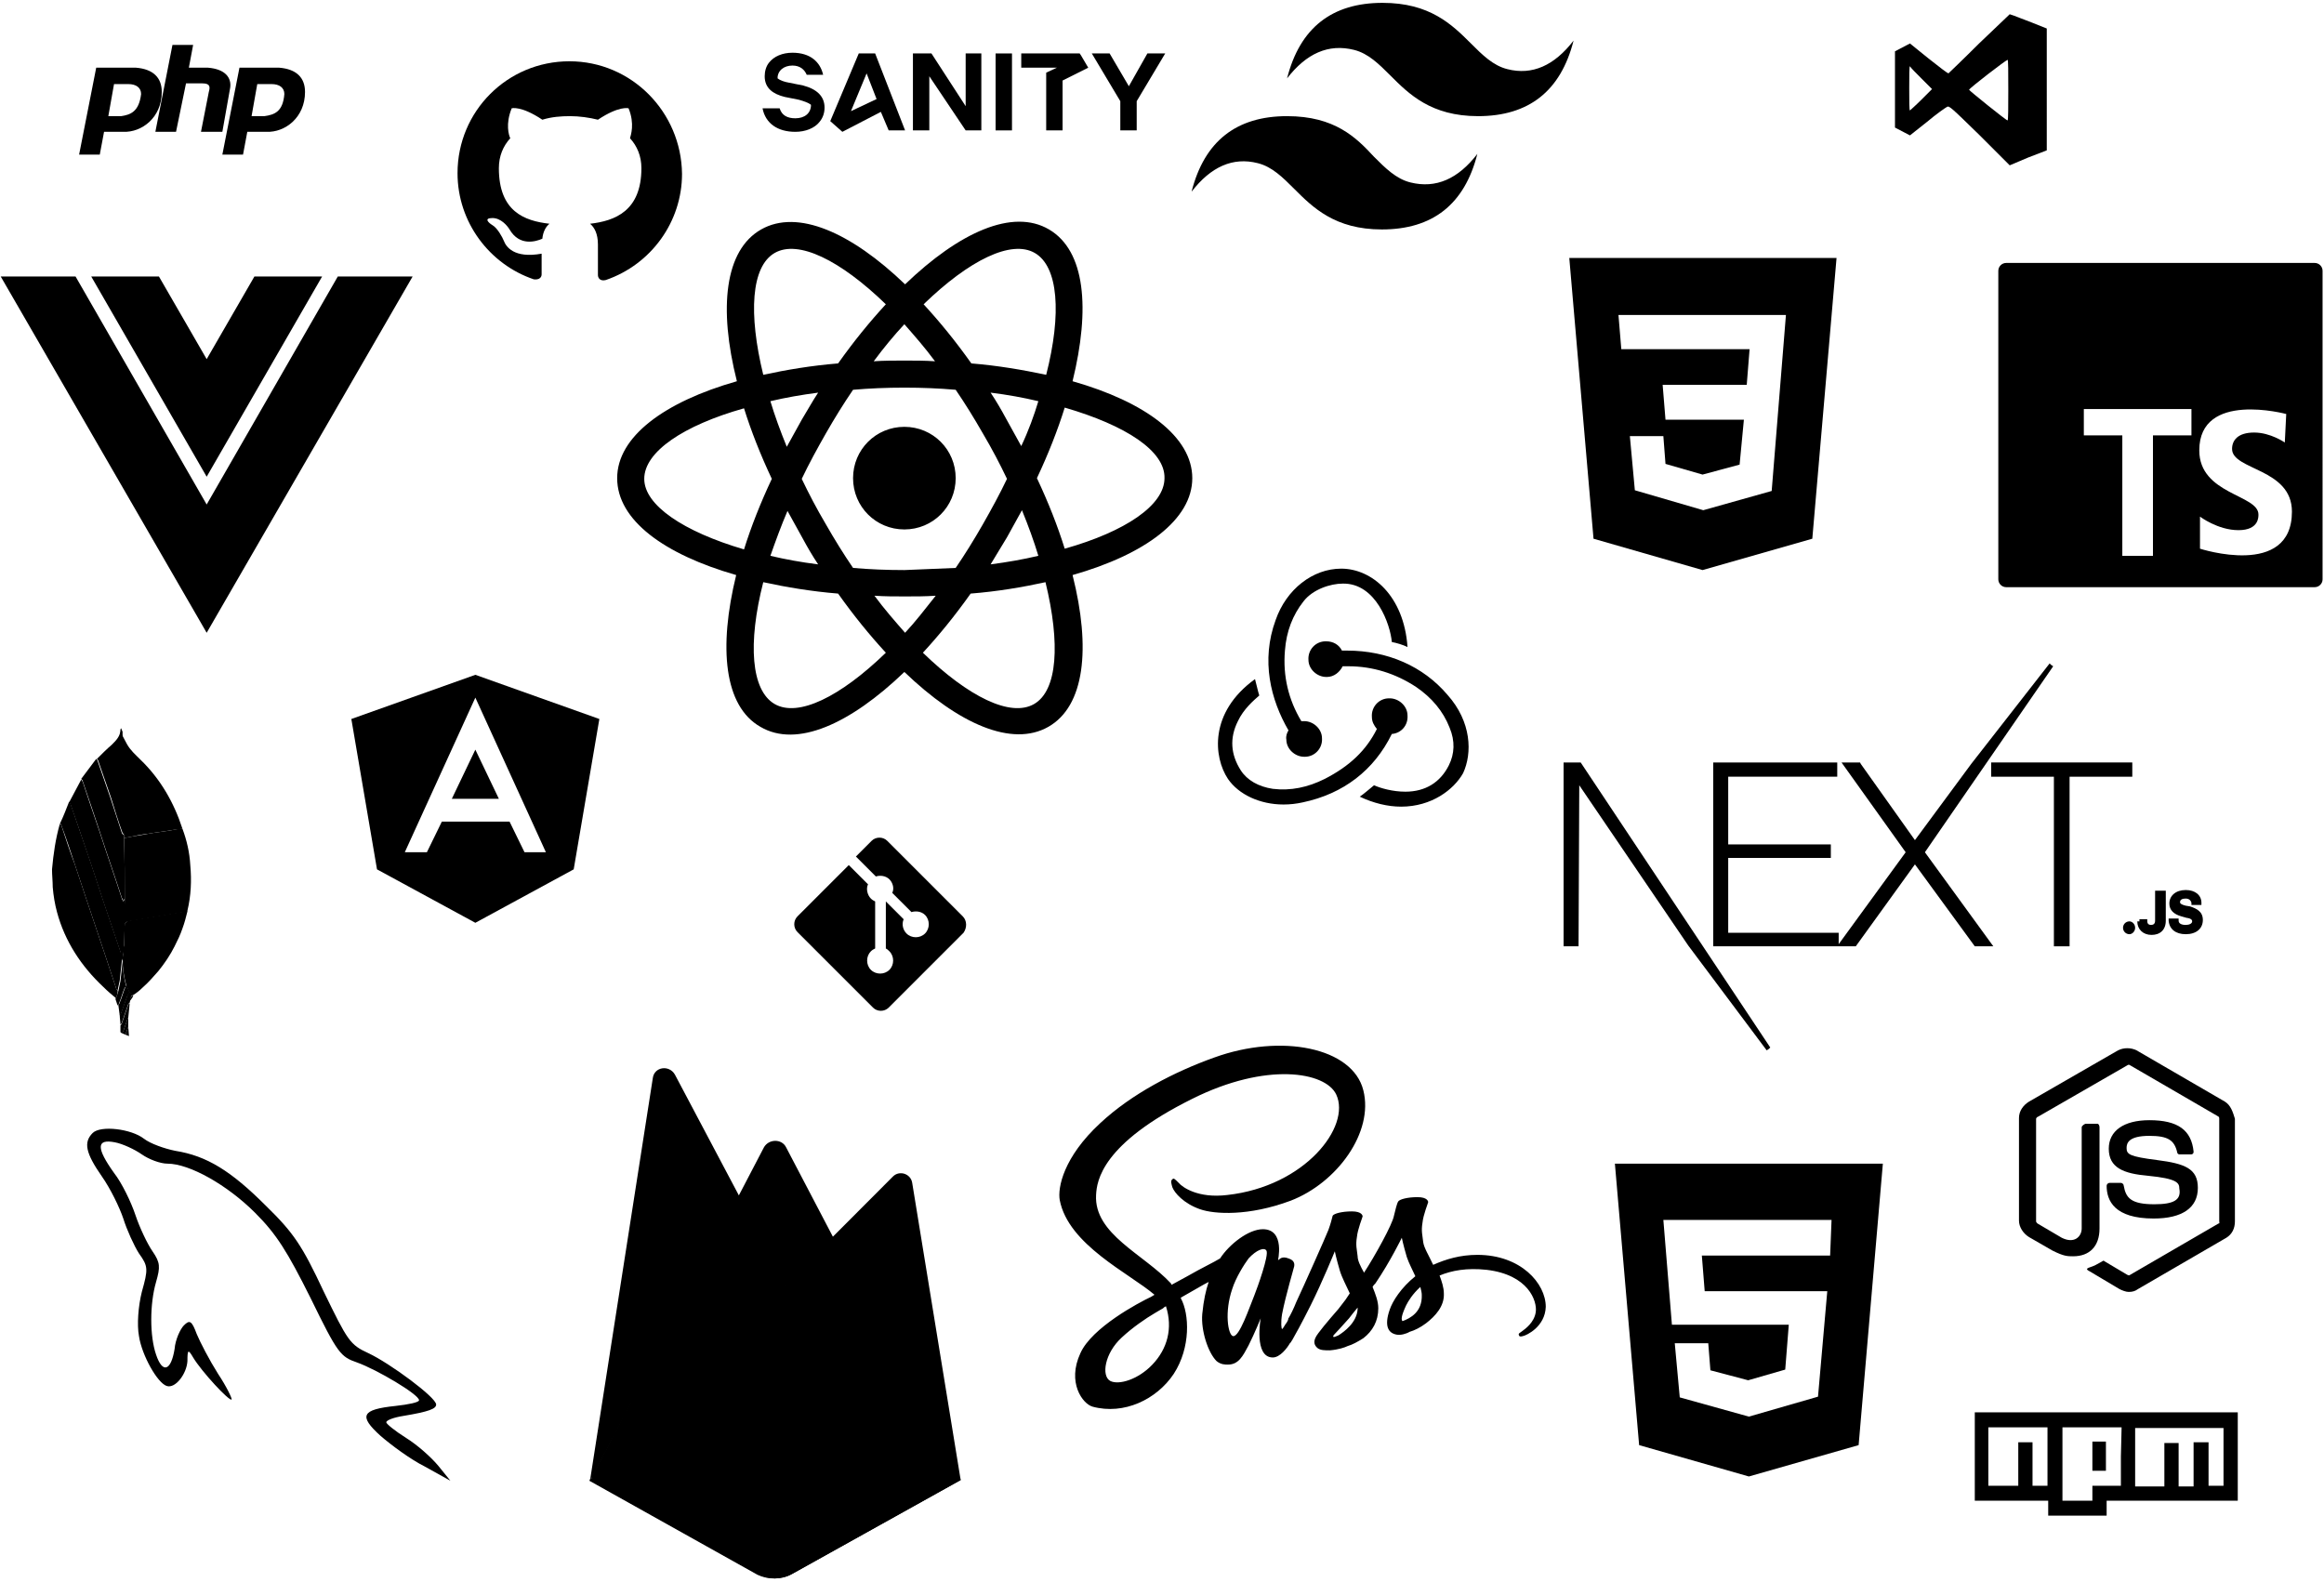 <?xml version="1.0" encoding="utf-8"?>
<!-- Generator: Adobe Illustrator 23.0.2, SVG Export Plug-In . SVG Version: 6.00 Build 0)  -->
<svg version="1.1" id="Layer_1" xmlns="http://www.w3.org/2000/svg" xmlns:xlink="http://www.w3.org/1999/xlink" x="0px" y="0px"
	 viewBox="0 0 326.1 222" style="enable-background:new 0 0 326.1 222;" xml:space="preserve">
<style type="text/css">
	.st0{fill-rule:evenodd;clip-rule:evenodd;}
</style>
<title>photography icons</title>
<g>
	<g id="choose_wisely_1_">
		<path d="M-122.9,55.6h1l0.6,0.4c0.2,0.2,0.5,0.2,0.8,0.2h0.8c0.3,0,0.5-0.1,0.6-0.4l0.1-0.3h0.6c0.2,0,0.5-0.1,0.6-0.3l0.2-0.4
			h3.7c0.1,0,0.2,0,0.2-0.1c0.6-3.7,1-7.4,1.2-11.2c0.4-6.6,0.3-14.3,0.3-15.4s0.1-8.8-0.3-15.4c-0.2-3.8-0.5-7.5-1.2-11.2
			c0-0.1-0.1-0.1-0.2-0.1h-3.6l-0.2-0.4c-0.1-0.2-0.3-0.3-0.6-0.3h-0.6l-0.1-0.3c-0.1-0.2-0.3-0.4-0.6-0.4h-0.8
			c-0.3,0-0.5,0.1-0.8,0.2l-0.6,0.4h-1c0.3,4.1,1,14.9,1,27.2C-121.8,40.8-122.6,52-122.9,55.6z"/>
		<path d="M-183.6,4.6c-0.1,0-0.2,0-0.3,0.1c-0.6,0.2-1.2,0.4-1.8,0.5c-1.1,0.2-4.9,0.4-5.8,0.4c-0.1,0-0.2,0-0.4,0.1
			c-0.4,0.2-0.8,0.4-1.1,0.7c0,0-0.1,0.1-0.1,0.2c-0.1,3.6-0.5,13.9-0.5,21.5c0,7.4,0.3,17.6,0.5,21.5c0.1,0,0.1,0.1,0.1,0.2
			c0.3,0.3,0.7,0.5,1.1,0.7c0.1,0.1,0.2,0.1,0.4,0.1c0.9,0,4.8,0.3,5.8,0.5c0.6,0.1,1.2,0.3,1.8,0.5c0.1,0,0.2,0.1,0.2,0.1
			c-0.2-4-0.7-15.3-0.7-23.5C-184.3,19.7-183.8,8.2-183.6,4.6z"/>
		<path d="M-193.5,7.3l-0.1,0.2c-0.4,0.2-0.7,0.6-0.8,1c-0.2,0.7-0.9,6.3-0.9,6.3l-2.3,0.1c-0.1,0-0.2,0.1-0.3,0.2
			c-0.2,0.4-0.4,0.8-0.4,1.2c0,0.2,0,0.7,0,0.7s-0.8,0-0.9,4c0,2.6-0.2,6-0.2,7l0,0v0.3l0,0c0,1,0.1,4.4,0.2,7
			c0.1,3.5,0.8,3.5,0.8,3.5l0.1,0.9c0,0.1-0.1,0.1-0.2,0.1l-0.9,0.1l0.1,1.2c0,0.1,0.1,0.2,0.2,0.2l0.8,0.1c0.1,0,0.3,0.1,0.3,0.3
			c0.1,0.3,0.3,0.8,0.7,0.8c0.6,0,0.7-0.9,0.7-0.9h1.2c0,0,0.6,5.5,0.8,6.2c0.1,0.4,0.4,0.8,0.8,1c0,0.1,0.1,0.1,0.1,0.2
			c-0.1-4.3-0.4-13.8-0.4-20.8S-193.6,11.3-193.5,7.3z"/>
		<path d="M-138.8,56.1h12.6c0.3,0,0.6-0.1,0.8-0.2l0.2-0.1h0.2c0.3-3.4,1.1-14.7,1.1-27.8c0-12.5-0.7-23.4-1-27.3h-0.2l-0.2-0.1
			c-0.3-0.1-0.6-0.2-0.8-0.2h-12.6L-138.8,56.1z"/>
		<path d="M-145.6,0.3h-6.2c-0.5,0-1,0.1-1.5,0.3l-6.4,1.7c-1,0.2-1.8,0.9-2.3,1.7l-0.4,0.8h-6.5l-0.6-1c-0.3-0.4-0.7-0.6-1.2-0.6
			h-6.9c-0.4,0-0.9,0.2-1.1,0.6l-0.7,1h-2.5c-0.2,3.6-0.7,15.1-0.7,23.5c0,8.2,0.5,19.6,0.7,23.5h0.4l19.1,0.1l0.4,0.8
			c0.5,0.9,1.3,1.5,2.3,1.7l6.4,1.7c0.5,0.2,1,0.3,1.5,0.3h6.2V0.3z M-172.6,11.3c0-0.7,1.1-1.2,2.4-1.2s2.4,0.6,2.4,1.2
			s-1.1,1.2-2.4,1.2S-172.6,12-172.6,11.3L-172.6,11.3z M-166.7,17.7v20.7c-0.1,1-1,1.8-2,1.7c0,0,0,0,0,0V16
			C-167.7,15.9-166.9,16.7-166.7,17.7C-166.8,17.7-166.8,17.7-166.7,17.7L-166.7,17.7z M-174.8,38.7V18c0.1-1,1-1.8,2-1.7
			c0,0,0,0,0,0v24.1C-173.8,40.5-174.7,39.8-174.8,38.7C-174.8,38.7-174.8,38.7-174.8,38.7L-174.8,38.7z"/>
		<path d="M-363.6,158.4c-0.7,0-1.1,0.9-1.5,1.1c-0.6,0.4-0.9,0.4-0.9,0.3c0-0.4-0.3-0.8-0.7-0.8c0,0-0.1,0-0.1,0
			c-0.9,0-0.8,1.1-0.8,1.1h-1.8c-0.9,4.2-1.4,8.6-1.3,12.9v20.6c0,4.3,0.4,8.6,1.3,12.8h1.8c0,0-0.1,1,0.8,1.1
			c0.4,0,0.8-0.3,0.8-0.7c0,0,0-0.1,0-0.1c0,0,0.3,0,0.9,0.4c0.4,0.3,0.8,1.1,1.5,1.1h10c0.4,0,0.4-0.3,0.8-0.4v-49
			c-0.4,0-0.4-0.4-0.8-0.4L-363.6,158.4z"/>
		<path d="M-316.3,159.4c-14.7,0-14.2-0.7-16-0.7h-9.9c-0.2,0-0.4-0.1-0.5-0.2V208c0.1-0.1,0.3-0.2,0.5-0.2h9.9
			c1.8,0,1.3-0.7,16-0.7c0,0.1,0.3,0.3,0.8,0.4V159C-315.9,159.1-316.3,159.3-316.3,159.4z"/>
		<path d="M-232.7,169c0,0-0.1-0.8-0.8-0.8s-0.2,0.8-0.7,0.8h-1.1l-0.9-4.6c0-0.1-0.1-0.2-0.2-0.1c0,0,0,0,0,0
			c-0.3,0.2-0.7,0.4-0.8,0.3c-1.2-1.6-3.6-0.5-6.2-2.9c-1.1,0-6.2,0.1-6.2,0.1c0-0.2-0.1-0.4-0.3-0.6c-0.1-0.1-0.2-0.1-0.3-0.1
			c-3-0.2-3.4-1.3-5.9-1.3c-22.1,0.5-21.8-0.5-23.1-0.5H-307c-0.1,0-0.3,0-0.4-0.1v48.1c0.1-0.1,0.2-0.2,0.4-0.1h27.8
			c1,0,1.1-0.6,10.8-0.6c-0.5,0.8-0.9,1.7-0.9,2.6c0.1,1.1,0.4,2.3,0.9,3.3c-2.1,3.1-3.3,1.8-29.8,2.2c-0.1,0-0.3,0.1-0.3,0.2
			c-0.5,1-0.8,2.1-1.1,3.2h34.9v2.2h-34c-0.2,0.2-0.4,0.3-0.5,0.6c0,0-0.1,1,0.1,1.1l38.3,0.2c0.2-0.1,0.2-0.1,0.2-0.3
			s3.8-5.6,4.8-15.2c2.2,0,2.7-1.1,5.6-1.3c0.1,0,0.2,0,0.3-0.1c0.2-0.1,0.3-0.4,0.3-0.6c0,0,5,0.1,6.2,0.1c2.6-2.4,5-1.2,6.2-2.9
			c0.1-0.1,0.5,0.1,0.8,0.3c0.1,0.1,0.2,0,0.3,0c0,0,0,0,0,0l0.9-4.6h1.1c0.5,0,0,0.8,0.7,0.8s0.8-0.8,0.8-0.8
			c0.5-2.3,0.7-4.7,0.6-7.1v-14.4C-232,173.7-232.2,171.3-232.7,169z M-289.1,167.5c0.1-0.8,0.8-1.3,1.6-1.2h1.5
			c0.8-0.1,1.5,0.5,1.5,1.2v3.1c-0.1,0.8-0.8,1.3-1.5,1.2h-1.5c-0.8,0.1-1.5-0.5-1.5-1.2L-289.1,167.5z M-289.1,179
			c0.1-0.8,0.8-1.3,1.6-1.2h1.5c0.8-0.1,1.5,0.5,1.5,1.2v4.7c-0.1,0.8-0.8,1.3-1.5,1.2h-1.5c-0.8,0.1-1.5-0.5-1.5-1.2L-289.1,179z
			 M-289.1,187.2c0.1-0.8,0.8-1.3,1.6-1.2h1.5c0.8-0.1,1.5,0.5,1.5,1.2v4.6c-0.1,0.8-0.8,1.3-1.5,1.2h-1.5c-0.8,0.1-1.5-0.5-1.5-1.2
			L-289.1,187.2z M-284,198.3c-0.1,0.8-0.8,1.3-1.6,1.2h-2.6c-0.8,0.1-1.5-0.5-1.6-1.3c0,0,0,0,0,0v-3.1c0.1-0.7,0.8-1.3,1.6-1.2
			h2.6c0.8-0.1,1.5,0.5,1.5,1.2L-284,198.3z"/>
		<path d="M-129.7,170.8l-3.3-0.6v-0.6c0-0.4-0.3-0.7-0.7-0.7c0,0,0,0,0,0h-3.5c-0.3,0-0.6,0.2-0.7,0.5l-1.5-0.2v-0.6
			c0-0.2-0.2-0.3-0.4-0.3h-1.9c-0.2,0-0.3,0.1-0.4,0.3v0.2l-3.9-0.6V168c0-0.2-0.2-0.3-0.4-0.3h-1.9c-0.1,0-0.3,0.1-0.3,0.2
			l-3.9-0.5v-0.2c0-0.2-0.2-0.3-0.4-0.3c0,0,0,0,0,0h-1.9c-0.1,0-0.3,0.1-0.3,0.2l-0.6-0.1c-8.7-0.9-6.4-10.2-14.6-10
			c-0.3,0,0-1.3-0.4-1.3c-5.2-0.1-9.2-0.1-14.1,0c-0.2,0-0.5,1.3-0.6,1.3c-7.1,0-7.5,9.2-10.4,9.4c-0.9-2-12.8,0-14.9,1.6
			c0.1,1.5,0.2,3,0.5,4.5c0,0-3.5,2.4-4.4,14.4c-0.8,11.7-2.1,35.2,6.5,35.2h80.3c4.1,0,6.2,0.1,6.2-3.1v-36
			C-121.5,182.9-120.7,172.4-129.7,170.8z M-181.8,172c0.1-0.1,0.3-0.2,0.5-0.2h7.3c0.2,0,0.3,0.1,0.4,0.2c1.5,2,1.5,4.7,0,6.7
			c-0.1,0.2-0.3,0.2-0.5,0.2h-7.3c-0.2,0-0.3-0.1-0.5-0.2c-0.8-1-1.2-2.3-1.1-3.6C-182.9,173.2-182.2,172.3-181.8,172z
			 M-199.6,176.1c1.4,0.1,2.4,1.3,2.3,2.7c-0.1,1.4-1.3,2.4-2.7,2.3c-1.3-0.1-2.3-1.2-2.3-2.5C-202.2,177.2-201,176.1-199.6,176.1
			C-199.6,176.1-199.6,176.1-199.6,176.1L-199.6,176.1z M-208.3,195c-1.3-0.1-2.2-1.2-2.1-2.4c0.1-1.3,1.2-2.2,2.4-2.1
			c1.2,0.1,2.1,1.1,2.1,2.3C-205.9,194-207,195-208.3,195C-208.3,195-208.3,195-208.3,195z M-206.7,181.8c-1.2-0.1-2.1-1.1-2-2.3
			c0.1-1.2,1.1-2.1,2.3-2c1.1,0.1,2,1,2,2.2C-204.4,180.9-205.4,181.8-206.7,181.8L-206.7,181.8z M-161.6,214.8c0,1.1-0.9,2-2,2
			c0,0-0.1,0-0.1,0h-37c-1.1,0.1-2-0.8-2.1-1.9c0,0,0-0.1,0-0.1v-25.2c0-1.1,0.9-2,2-2c0,0,0.1,0,0.1,0h37c1.1-0.1,2,0.8,2.1,1.9
			c0,0,0,0.1,0,0.1L-161.6,214.8z M-140.3,173.1c0.9,0.1,1.6,0.9,1.5,1.8s-0.9,1.6-1.8,1.5c-0.9-0.1-1.5-0.8-1.5-1.7
			C-142.1,173.8-141.3,173.1-140.3,173.1C-140.3,173.1-140.3,173.1-140.3,173.1L-140.3,173.1z M-152.1,185.8c1.6,0.1,2.7,1.4,2.6,3
			c-0.1,1.6-1.4,2.7-3,2.6c-1.5-0.1-2.6-1.3-2.6-2.8C-155,187-153.7,185.8-152.1,185.8C-152.1,185.8-152.1,185.8-152.1,185.8
			L-152.1,185.8z M-146.2,215.1c-5.6,0-10.2-4.2-10.2-9.5s4.6-9.5,10.2-9.5s10.2,4.2,10.2,9.5S-140.5,215.1-146.2,215.1
			L-146.2,215.1z M-133.6,177.8c-1.2-0.1-2-1.1-1.9-2.2c0.1-1.2,1.1-2,2.2-1.9c1.1,0.1,2,1,1.9,2.1
			C-131.4,176.9-132.4,177.8-133.6,177.8L-133.6,177.8z M-127.9,179.1c-0.9-0.1-1.7-0.9-1.6-1.8c0.1-0.9,0.9-1.7,1.8-1.6
			c0.9,0.1,1.6,0.8,1.6,1.7C-126.1,178.4-126.9,179.1-127.9,179.1L-127.9,179.1z"/>
		<ellipse cx="-146.2" cy="205.6" rx="4.4" ry="4.1"/>
		<path d="M-255.1,23.3c-6,0.1-10.7,5-10.6,11c0.1,6,5,10.7,11,10.6c5.9-0.1,10.6-4.9,10.6-10.8C-244.2,28.1-249.1,23.3-255.1,23.3
			C-255.1,23.3-255.1,23.3-255.1,23.3z M-262.7,40c-1.5-1.6-2.3-3.7-2.3-5.9c-0.1-2.2,0.7-4.3,2.3-5.9V40z"/>
		<path d="M-217.2,14.6h-0.4V8l-0.6-0.6V5.5l-1.3-1.3h-2.1l-0.1-3.4c0-0.1-0.1-0.3-0.3-0.3l0,0l-10.7,0c-0.3,0-0.5,0.2-0.5,0.5
			l-0.1,1.4h-11c0-0.8-0.7-1.5-1.5-1.5c0,0,0,0,0,0h-9.4c-0.3,0-0.6,0.1-0.9,0.3l-0.8,0.7h-14.3l-0.3-1.4l-0.1-0.1
			c-0.1-0.3-0.4-0.4-0.8-0.4h-16.9c-0.3,0-0.6,0.2-0.6,0.5l-0.1,0.6h-5.4c-0.3,0-0.5,0.2-0.5,0.4l-0.2,0.8v2.2h-3.1
			c-0.2,0-0.3,0.1-0.5,0.2l-0.4,0.3c-0.2,0.2-0.4,0.4-0.4,0.7v1.5l-0.6,0.6l0.6,42.1c0,0.1,0,0.2,0.1,0.3l0.1,0.1
			c0.1,0.1,0.2,0.1,0.3,0.2l4.1,1.1h0.1h73.3c0.1,0,0.1,0,0.2,0l4.2-1.2c0.1,0,0.1-0.1,0.1-0.2v-1.6l0.9-0.4
			c0.6-0.3,0.9-0.8,0.9-1.4V15.6C-216.1,15-216.6,14.6-217.2,14.6z M-267.4,8.2c0-0.6,0.5-1.1,1.1-1.1c0,0,0,0,0,0h3.3
			c0.6,0,1.1,0.5,1.1,1.1c0,0,0,0,0,0v2c0,0.6-0.5,1.1-1.1,1.1h-3.3c-0.6,0-1.1-0.5-1.1-1.1V8.2z M-270.8,14.3
			c0,0.4-0.3,0.7-0.7,0.7h-16.5c-0.4,0-0.7-0.3-0.7-0.7c0,0,0,0,0,0V7.1c0-0.4,0.3-0.7,0.7-0.7l0,0h16.5c0.4,0,0.7,0.3,0.7,0.7V14.3
			z M-255.1,48.7c-8-0.1-14.5-6.7-14.3-14.8c0.1-8,6.7-14.5,14.8-14.3c8,0.1,14.3,6.6,14.3,14.6C-240.4,42.2-247,48.8-255.1,48.7
			C-255.1,48.7-255.1,48.7-255.1,48.7z M-233.2,13c0,0.3-0.2,0.5-0.5,0.5h-13.3c-0.3,0-0.5-0.2-0.5-0.5c0,0,0,0,0,0V5.5
			c0-0.3,0.2-0.5,0.5-0.5l0,0h13.2c0.3,0,0.5,0.2,0.5,0.5L-233.2,13z"/>
		<path d="M-153.7,139.3l8-0.6c0.7,0,1.2-0.6,1.2-1.2l0,0v-0.1l6.9,0.1c0.4,0,0.7-0.3,0.7-0.7v-14.6c0-0.3-0.3-0.6-0.6-0.6
			c0,0,0,0,0,0h-6.3V93.7l-1.5-1c0,0,0.7,0.4,0.7-5.7c0-5.9-0.5-5.7-0.5-5.7h-0.8v-0.9h0.4c0.1,0,0.2-0.1,0.2-0.2c0,0,0,0,0,0v-4.6
			c0-0.1-0.1-0.2-0.2-0.2c0,0,0,0,0,0h-0.4l-0.1-1.4c0-0.2-0.2-0.3-0.3-0.3h-0.7c0-0.1-0.1-0.2-0.2-0.2l-0.6-0.1c0,0,0-1.5,0-3.6
			c0-0.1-0.3-0.1-0.3-0.4c0.2-0.2,0.4-0.2,0.4-0.4c0-2.6,0.1-5.3-0.1-5.6c-0.1-0.2-0.3-0.3-0.5-0.4c0-0.3-0.2-0.6-0.5-0.6l-4.6-0.1
			c0-0.5,0.2-3.3-2.1-3.3s-2.1,2.6-2.1,3.2c-9.7-0.2-24.9-0.4-32.5-0.4c-0.6,0-2.2,0-2.4,0.3c-0.7,1.5-1.1,3.1-1.1,4.7
			c-0.3,8.8,0,26.9,0,39.2c0,16.4,0,25,0.1,29.4c0.1,3.7,1.4,3.7,1.4,3.7l34.1,0.2c0,0.9,0.1,2.9,2.1,2.9S-153.7,140.1-153.7,139.3z
			 M-156.6,60.9c0-0.7,0.5-1.3,1.2-1.3c0.7,0,1.3,0.5,1.3,1.2c0,0.7-0.5,1.3-1.2,1.3c0,0-0.1,0-0.1,0
			C-156,62.2-156.6,61.7-156.6,60.9C-156.7,61-156.7,61-156.6,60.9L-156.6,60.9z M-145,111v9.6h-9.3V111H-145z M-159.4,86.4
			c-0.1-0.6,0.4-1.1,1-1.2s1.1,0.4,1.2,1s-0.4,1.1-1,1.2c0,0-0.1,0-0.1,0C-158.9,87.4-159.4,87-159.4,86.4z M-192.3,105.6
			c0-9.4,8.2-17,18.3-17s18.3,7.6,18.3,17s-8.2,17-18.3,17S-192.3,115-192.3,105.6z M-143.3,135.3v-10.9h4.2v10.9H-143.3z
			 M-157.1,140.2c0-0.4,0.2-0.7,0.5-0.9h1.5c0.3,0.2,0.5,0.6,0.5,0.9c-0.1,0.7-0.7,1.2-1.4,1.1
			C-156.6,141.3-157.1,140.8-157.1,140.2L-157.1,140.2z"/>
		<ellipse cx="-149.7" cy="115.8" rx="2.9" ry="2.7"/>
		<ellipse cx="-174.4" cy="105.9" rx="10.2" ry="9.5"/>
		<path d="M-333,109.4c4.9-0.1,8.8-0.3,11.7-0.6c0-0.2-0.1-0.5-0.3-0.7l-0.3-3.5l-0.3-0.7h0.5c0.2,0,0.4-0.2,0.4-0.4v-5.7
			c0-0.3-0.2-0.5-0.4-0.5c0,0,0,0,0,0h-0.6v-1c0,0,0.1-0.1,0.1-0.4c-2.8-0.2-6.8-0.4-12.1-0.4c-6.3,0-11.7,0.3-15.3,0.6
			c0,0.1,0.1,0.2,0.1,0.3l-0.4,8.3l-0.4,3.5c-0.2,0.3-0.3,0.6-0.3,1C-346.9,109.3-340.6,109.6-333,109.4z M-342,103v-5.4h12.2v5.4
			H-342z"/>
		<path d="M-322.2,93.6L-322.2,93.6c-0.1-0.1-0.1-0.3-0.1-0.4v-0.8c0.1-0.4-0.1-0.7-0.5-0.8v-1.1c0-0.3-0.1-0.5-0.3-0.7l-0.3-0.3
			c-0.1-0.2-0.2-0.4-0.2-0.6v-3.5c-4.1-0.5-8.2-0.7-12.4-0.6c-4.1-0.1-8.3,0.1-12.4,0.6l0.1,3.5c0,0.2-0.1,0.4-0.2,0.6l-0.3,0.3
			c-0.2,0.2-0.3,0.4-0.3,0.7v1.1c-0.3,0.1-0.5,0.5-0.5,0.8v0.8c0,0.2,0,0.3-0.1,0.4c0,0-0.1,0.1-0.1,0.2c3.6-0.3,9-0.6,15.3-0.6
			C-329.1,93.1-325.1,93.3-322.2,93.6z"/>
		<path d="M-323.5,85.1l0.7-0.6h1.4c1,0,1.7-0.8,1.7-1.7l0.1-2.4c1.2-0.4,2.3-1,3.2-1.9c3.7-3.8,2.6-13.4,1.8-18
			c0-0.3-0.3-1.5-1.3-1.7c-3.5-0.4-7-0.6-10.5-0.5V54c0-0.3-0.2-0.6-0.6-0.7c-0.6-0.1-1.3-0.1-1.9-0.1c-0.8,0-3.3,0.5-6,0.6
			c-2.3,0-4.8-0.5-6.8-0.6c-1,0-2,0-3,0.1c-0.5,0.1-0.9,0.5-0.9,1.1v4.5l-1.8,1.7h-11.7l-1.6-0.8h-7.7c-1.3,0-2.3,1.1-2.3,2.4
			c0,0,0,0,0,0v15.4c0.2,3.3,1.4,6.4,3.4,9c2.3,2.5,5.5,4,8.9,4.1c2.9,0.2,3.5-7.7,3.6-9.2c0-0.1,0.1-0.3,0.3-0.3h4.4l1.2,3.7
			l0.6,0.3c4.1-0.5,8.3-0.7,12.5-0.6C-331.8,84.5-327.6,84.6-323.5,85.1z M-366.7,71.8v-9.3h18.9v9.3H-366.7z M-325.2,67.2
			c0.1-2.8,2.4-4.9,5.2-4.8c2.8,0.1,4.9,2.4,4.8,5.2c-0.1,2.7-2.3,4.8-5,4.8C-323,72.4-325.2,70-325.2,67.2
			C-325.2,67.2-325.2,67.2-325.2,67.2L-325.2,67.2z M-365.5,74.4c0-0.3,0.2-0.6,0.5-0.7c0.3,0,0.6,0.2,0.7,0.5c0,0.1,0,0.1,0,0.2
			c0,0.3-0.2,0.6-0.5,0.7c-0.3,0-0.6-0.2-0.7-0.5C-365.5,74.5-365.5,74.4-365.5,74.4z M-361.9,74.4c0-0.6,0.4-1,1-1c0.6,0,1,0.4,1,1
			s-0.4,1-1,1C-361.5,75.4-361.9,74.9-361.9,74.4z M-357.2,74.4c0-0.6,0.4-1,1-1c0.6,0,1,0.4,1,1s-0.4,1-1,1
			C-356.7,75.4-357.2,74.9-357.2,74.4z M-352.2,74.4c0-0.6,0.4-1,1-1c0.6,0,1,0.4,1,1s-0.4,1-1,1C-351.7,75.4-352.2,74.9-352.2,74.4
			z M-361.7,83.5c1.1,0.4,1.8,1.3,1.5,2.1c-0.3,0.8-1.3,1.2-2.4,0.8c-1.1-0.4-1.8-1.3-1.5-2.1S-362.8,83.1-361.7,83.5z"/>
		<path d="M-321.3,117.2c0.1-0.6,0-1.3-0.3-1.9v-0.9c0.1-0.1,0.1-0.3,0.2-0.4c-2.9,0.3-6.7,0.5-11.5,0.6c-7.5,0.2-13.6,0-17.5-0.3
			c0,0,0,0.1,0,0.1v0.9c-0.3,0.6-0.4,1.3-0.3,2c1.7,0.3,5.9,0.6,15.4,0.6C-327,117.9-323.1,117.5-321.3,117.2z"/>
		<path d="M-325.8,141.3c1.8-1,3.5-11.6,4.8-11.9c0.7-0.1,2.3,4.4,3,4s-0.4-7.9-1.1-11.5c-0.2-0.9-1.1-1-1.3-1.1l-1.6-0.3
			c-0.2-0.2-0.2-0.4-0.1-0.6c0.2-0.4,0.6-0.4,0.7-2c0-0.1,0-0.3,0-0.4c-1.9,0.3-5.8,0.7-14,0.7c-9.5,0-13.6-0.4-15.4-0.6
			c0,0.1,0,0.2,0,0.3c0.1,1.7,0.5,1.6,0.7,2c0.1,0.2,0.1,0.5-0.1,0.6l-1.6,0.3c-0.1,0-1.1,0.2-1.3,1.1c-0.6,3.6-1.7,11.1-1.1,11.5
			s2.3-4.1,3-4c1.3,0.3,3,10.9,4.8,11.9C-343.8,142.5-328.1,142.5-325.8,141.3z"/>
		<path d="M-45.2,20.4c-2.5-2.7-9.1-2.8-14.4-3.8c-4.2-0.9-8.5-1.2-12.8-1.1L-83,12.8l0-4l0.1-0.1c0.3-0.2,0.5-0.5,0.5-0.8l0.2-2
			h1.4l0.1,0.5l1.7-0.1c0.5,0,0.9-0.6,0.9-1.4l0.1-4.8h-16.6l-0.2,5.1l0.4,1.1h1.5l1,10.2l-0.7,2.6h-2c-0.2,0-0.4,0.3-0.4,0.6v2.8
			c0,0.3,0.1,0.6,0.4,0.7c0.5,0.1,1,0.4,1.4,0.7c0.5,0.5,1,1,1.5,1.5v4.8l-1.7,1.5c-1.7-0.2-3.4,0.6-4.5,2c-1.3,1.9-1.6,4.4-0.8,6.6
			l-2.2,9.5l0.5,0.8l-16.3,64.5l-2.9,0.8l-1.7,7.8c-0.1,0.3-0.1,0.7,0,1.1l0.2,0.9l-1.8,7.9c-0.1,0.3,0,0.7,0.2,0.9l0.3,0.3
			c0.1,0.1,0.2,0.2,0.4,0.3l1.5,0.6c0,0-0.5,2.4-0.8,4c0,0.9,0.7,1.7,1.6,1.9c2.4,0.3,2.9-1.3,2.9-1.3l1-3.3l0.4,0.1
			c0.4,0.1,0.9-0.2,1-0.9l1.2-5.2c0.1-0.2,0-0.5-0.2-0.6l-0.4-0.1c-0.1-0.1-0.2-0.3-0.2-0.4v-0.4c0-0.2,0.1-0.5,0.3-0.6l0.5-0.3
			l1.5-5.9l2.3-3l16.1-6.9c-0.1,1.3,0.9,2.5,2.2,2.6c0.2,0,0.4,0,0.6,0c3.6-0.2,3-2.3,3-2.3l15,6.5l2.5,3.8l0.5,4l0.6,0.7
			c0,0,1.2,7.7,2.1,12.6c0.2,1,1.2,1.7,2.3,1.6c0.6-0.1,1.8-0.3,1.9-1.4c0-1.6,0-3.2-0.1-4.7c0.6-0.1,1.1-0.3,1.7-0.5
			c0.6-0.5,0.9-1.3,0.7-2c-0.2-2.2-0.9-6.5-1-7.2c0-0.1,0-0.1,0-0.2l0.1-0.3c0.1-0.3,0.1-0.6,0.1-0.8l-0.2-1.9l0.1-0.3
			c0-0.2,0-0.3,0-0.5c0,0-0.6-5-1-5.9S-65,116-65,116l-11.2-65.1c0.3-0.5,0.4-1.2,0.3-1.8l-1.5-8.1c0.4-0.5,0.7-1.1,1-1.7
			c0.3-0.8-0.3-1.9-0.6-3.7c-0.5-2.3-0.9-5.3-0.9-5.3l-0.5-0.3l-2.6,0.1l-0.1,2.4l-1.1-0.2c-0.8-0.2-1.5-2-1.5-2v-3
			c0.1-0.7-0.1-1.3-0.6-1.8l-0.2-0.3l0.1-0.6c0.6-0.3,1.1-0.9,1.2-1.6c0.2-1.8,0.3-3.6,0.1-5.4l10.4,2.8c3.9,2.5,8,4.5,12.4,5.9
			c5.1,1.5,10.7,4.5,13.5,4C-44.9,29.9-43.8,21.8-45.2,20.4z M-92.6,92c-0.2,0.4-0.4,0.8-0.6,1.1c-0.1,0.1-0.3,0.2-0.4,0.2
			c-0.3,0.2-0.5,0.5-0.5,0.9c0,0-0.1,4.3,0.6,4.4c0.4,0,0.6-0.9,0.6-0.9h0.2l-0.2,1.9c-0.4,0.2-0.6,0.4-0.8,0.8
			c-0.1,1.3-0.2,2.6-0.1,3.9l0.6,0.8v0.8c0,0-1.9,0.7-2.3,0.9s-0.8,1-0.8,1l-13.7,5.1l14.8-59.6h0.3c0.4,0,0.7-0.3,0.8-0.9l1.8-8
			h0.1c0.1,0,0.3,0.2,0.3,0.4c0,0.8,0,1.7,0.2,2.5c0,0.2,0.2,0.3,0.4,0.4L-92.6,92z M-84.3,47.4c0.1-0.9,0.1-1.9,0.1-2.8
			c0-0.2,0.1-0.3,0.2-0.3h0.1c0,0,1.5,7.3,1.7,8.3s0.9,1,0.9,1l10.2,59.4l-12.5-5.4l-0.9-0.8c-0.6-0.4-1.1-0.7-1.7-1
			c0,0,0.1-2.4,0-3c-0.1-0.4-0.2-0.7-0.5-1l1.7-54C-84.7,47.8-84.4,47.7-84.3,47.4L-84.3,47.4z"/>
		<path d="M-226.6,141.5l0.9-0.1l0.5,0.5c0.2,0.2,0.4,0.3,0.7,0.3h0.8c0.3,0,0.5-0.2,0.5-0.5l0.1-0.3h0.6c0.2,0,0.5-0.2,0.5-0.4
			l0.2-0.5h3.2c0.1,0,0.1-0.1,0.1-0.2c0.1-1,0.8-6.2,1.1-14.5c0.3-8.5,0.3-18.4,0.3-19.9s0.1-11.4-0.3-19.9
			c-0.3-8.3-1-13.5-1.1-14.5c0-0.1-0.1-0.2-0.1-0.2h-3.2l-0.2-0.5c-0.1-0.2-0.3-0.4-0.5-0.4h-0.6l-0.1-0.3c0-0.3-0.2-0.5-0.5-0.5
			h-0.8c-0.3,0-0.5,0.1-0.7,0.3l-0.5,0.5h-0.9c0.3,5.3,0.9,19.2,0.9,35.2C-225.7,122.3-226.4,136.8-226.6,141.5z"/>
		<path d="M-286.9,75.6c-0.1,0-0.2,0.1-0.2,0.1c-0.5,0.3-1,0.5-1.6,0.7c-1,0.2-4.4,0.5-5.2,0.6c-0.1,0-0.2,0.1-0.3,0.1
			c-0.4,0.3-0.7,0.6-1,0.9c0,0.1-0.1,0.1-0.1,0.2c-0.1,4.6-0.4,18-0.4,27.7c0,9.5,0.3,22.7,0.4,27.7l0.1,0.2c0.3,0.4,0.6,0.7,1,0.9
			c0.1,0.1,0.2,0.1,0.3,0.1c0.8,0.1,4.2,0.3,5.2,0.6c0.6,0.1,1.1,0.4,1.6,0.7l0.2,0.1c-0.2-5.1-0.6-19.8-0.6-30.3
			C-287.5,95.1-287.1,80.3-286.9,75.6z"/>
		<path d="M-228.4,70.3h-0.2l-0.2-0.1c-0.2-0.1-0.5-0.2-0.7-0.2l-29-0.1c-0.5,0-0.9,0.2-1.3,0.4l-5.6,2.1c-1,0.4-1.7,1.2-2,2.2
			l-0.4,1h-5.8l-0.5-1.2c-0.2-0.4-0.5-0.7-1-0.8h-6.3c-0.4,0-0.8,0.3-1,0.7l-0.6,1.3h-1.9h-0.3c-0.2,4.6-0.6,19.5-0.6,30.3
			c0,10.5,0.4,25.3,0.6,30.3h0.4l17,0.1l0.4,1c0.3,1,1,1.8,2,2.2l5.6,2.1c0.4,0.3,0.9,0.4,1.3,0.4l29.1-0.1c0.3,0,0.5-0.1,0.7-0.2
			l0.2-0.1h0.2c0.2-4.4,0.9-19,0.9-36C-227.5,89.4-228.2,75.4-228.4,70.3z M-277.1,84.1c0-0.9,1-1.6,2.2-1.6s2.2,0.7,2.2,1.6
			s-1,1.6-2.2,1.6S-277.1,85-277.1,84.1z M-272.7,121.6h-4.6c-1.1-0.1-1.9-1.1-1.8-2.2V92.7c-0.1-1.1,0.7-2,1.8-2.2h4.6
			c1.1,0.1,1.9,1.1,1.8,2.2v26.8C-270.9,120.6-271.6,121.5-272.7,121.6z"/>
		<path d="M-295.7,79c-0.1,0.2-0.1,0.3-0.1,0.3s-0.5,0.2-0.7,1.3s-0.8,8.1-0.8,8.1l-2.1,0.1c-0.1,0-0.2,0.1-0.3,0.2
			c-0.2,0.5-0.3,1.1-0.4,1.6c0,0.3,0,0.8,0,0.8s-0.7,0.1-0.8,5.2c0,3.3-0.2,7.7-0.2,9l0,0v0.4l0,0c0,1.3,0.1,5.6,0.2,9
			c0.1,4.6,0.7,4.6,0.7,4.6l0.1,1.2c0,0.1-0.1,0.1-0.1,0.1l-0.8,0.1l0.1,1.5c0,0.1,0.1,0.3,0.2,0.3l0.8,0.1c0.2,0,0.3,0.2,0.3,0.3
			c0.1,0.4,0.3,1,0.7,1c0.4,0,0.6-1.2,0.6-1.2l1.1,0.1c0,0,0.5,7,0.7,8s0.7,1.3,0.7,1.3l0.1,0.3c-0.1-5.5-0.4-17.9-0.4-26.9
			C-296.1,96.7-295.8,84.3-295.7,79z"/>
		<path d="M-370.7,8.3v6.5l0.2,0.7c0,0-0.3,7.7,0.1,9.4h55c0.4-1.7,0.1-9.4,0.1-9.4l0.2-0.7V8.3V8.1h-55.6V8.3z M-367.6,11.7
			c0-0.8,0.4-1.4,1-1.4h1c0.5,0,1,0.6,1,1.4v9c0,0.8-0.4,1.4-1,1.4h-1c-0.5,0-1-0.6-1-1.4V11.7z"/>
		<path d="M-369.1,26.2c0,0.3,0.2,0.5,0.4,0.5l3.8,0.3v1.4c0,0.5,0.3,0.8,0.6,0.9l1.1,0.1l0.2,3.4c0,0.3,0.2,0.5,0.3,0.5l2.8,0.1
			v1.3c0,0.3,0.1,0.5,0.4,0.6l0.5,0.2v3.2l16.1,0.4h0.1l16.1-0.4v-3.2l0.5-0.2c0.2-0.1,0.4-0.4,0.3-0.6v-1.3l4.3-0.1
			c0.2,0,0.4-0.3,0.4-0.6v-0.1c0-0.3-0.1-0.5-0.3-0.6l-1-0.2v-2.4l1.7-0.2l0.1-2.2l4.2-0.3V26h-52.4V26.2z"/>
		<path d="M-315.3,6.8c0.1-1.5,0-3-0.3-4.5c-0.5-1.7-4.8-1.4-4.8-1.4c-0.2-0.3-0.5-0.5-0.9-0.6c-0.6-0.1-20-0.3-21.6-0.3h-0.1
			c-1.6,0-21.1,0.1-21.6,0.3c-0.4,0.1-0.7,0.3-0.9,0.6c0,0-4.2-0.3-4.8,1.4c-0.2,1.5-0.3,3-0.3,4.5l0,0.2h55.3L-315.3,6.8z"/>
		<path d="M-100.8,174.8v29.1c0,0.1,0,0.2,0.1,0.3h56.1c0-0.1,0-0.2,0-0.3v-28.7c-6-0.4-20-1.2-28.3-1.2S-94.7,174.5-100.8,174.8z"
			/>
		<path d="M-100.8,216.1c0,1.1,0.8,2,1.9,2.1c0,0,0,0,0.1,0v1.2l0.9,0.1c0.2,0,0.3,0.2,0.4,0.4l0.1,1.7c0,0.3,0.2,0.5,0.5,0.5
			c0,0,0,0,0,0h48.6c0.3,0,0.5-0.2,0.5-0.5c0,0,0,0,0,0l0.1-1.7c0-0.2,0.2-0.4,0.4-0.4l0.9-0.1v-1.2c1.1,0,2-0.9,2-2c0,0,0,0,0-0.1
			v-4.6h-56.3V216.1z"/>
		<path d="M-100.8,171.9L-100.8,171.9v1.1c6.2-0.3,19.8-0.8,28-0.8s22.2,0.8,28.3,1.2V172c-3.6-0.3-20.5-1.5-28.3-1.5
			C-80.1,170.4-95.7,171.5-100.8,171.9z"/>
		<path d="M-44.7,171.4c-0.2-0.7-0.4-1.5-0.5-2.3c0-1.3-0.3-7.7-0.4-10.2c0-0.6-0.5-1.1-1.1-1.2l-3.6-0.6c-0.1,0-0.2-0.1-0.3-0.3
			l-0.1-0.2c-0.1-0.2-0.2-0.4-0.5-0.5l-0.8-0.3v-1.2c0-0.5,0-1-0.1-1.4c-0.1-0.4-0.3-0.4-0.6-0.5c-1-0.2-2-0.4-3-0.5
			c0-0.1-0.1-0.3-0.1-0.4c-0.1-0.1-0.6-0.3-0.6-0.3l-0.2-2.2c-2.3-0.5-4.6-0.7-6.9-0.7c-3.3,0-7-0.1-8.5-0.2l0,0h-1.3l0,0
			c-1.5,0.1-5.3,0.2-8.5,0.2c-2.3,0-4.6,0.2-6.9,0.7l-0.3,2.2c0,0-0.5,0.2-0.6,0.3c-0.1,0.1-0.1,0.3-0.1,0.4l-3.2,0.4
			c0,0-1.8,0-1.7,1c0,0.6,0.5,1.1,1.2,1.1v1.2l-0.8,0.3c-0.2,0.1-0.4,0.3-0.5,0.5l0,0.2c0,0.1-0.2,0.2-0.3,0.3l-3.6,0.6
			c-0.6,0.1-1,0.6-1.1,1.2c-0.1,2.5-0.4,8.9-0.4,10.2c-0.1,0.8-0.2,1.5-0.5,2.2c5.3-0.4,20.6-1.5,27.8-1.5
			C-65.2,169.9-48.7,171.1-44.7,171.4z M-48.2,162c0-0.6,0.4-1,1-1l0,0c0.6,0,1,0.4,1,1v7.1c0,0.6-0.4,1-1,1l0,0c-0.6,0-1-0.4-1-1
			V162z M-56.7,161.3c0-0.9,0.7-1.7,1.6-1.7c0,0,0,0,0,0h0.1c0.9,0,1.6,0.8,1.6,1.7c0,0,0,0,0,0v6.4c0,0.9-0.7,1.7-1.6,1.7
			c0,0,0,0,0,0H-55c-0.9,0-1.6-0.8-1.6-1.7c0,0,0,0,0,0V161.3z"/>
	</g>
</g>
<g>
	<g>
		<path d="M79.9,8.6c-8.7,0-15.7,7-15.7,15.7c0,6.9,4.5,12.8,10.7,14.9c0.8,0.1,1.1-0.3,1.1-0.7c0-0.4,0-1.6,0-2.9
			c-3.9,0.7-5-1-5.3-1.8c-0.2-0.5-0.9-1.8-1.6-2.2c-0.5-0.3-1.3-1,0-1c1.2,0,2.1,1.1,2.4,1.6c1.4,2.4,3.7,1.7,4.6,1.3
			c0.1-1,0.5-1.7,1-2.1c-3.5-0.4-7.1-1.7-7.1-7.8c0-1.7,0.6-3.1,1.6-4.2c-0.2-0.4-0.7-2,0.2-4.2c0,0,1.3-0.4,4.3,1.6
			c1.3-0.4,2.6-0.5,3.9-0.5c1.3,0,2.7,0.2,3.9,0.5c3-2,4.3-1.6,4.3-1.6c0.9,2.2,0.3,3.8,0.2,4.2c1,1.1,1.6,2.5,1.6,4.2
			c0,6-3.7,7.4-7.2,7.8c0.6,0.5,1.1,1.4,1.1,2.9c0,2.1,0,3.8,0,4.3c0,0.4,0.3,0.9,1.1,0.7c6.4-2.2,10.7-8.2,10.7-14.9
			C95.6,15.7,88.6,8.6,79.9,8.6z"/>
	</g>
	<g>
		<path d="M136.2,83.3c-2.2,3.1-4.4,5.8-6.7,8.3c6.4,6.2,12.3,9.1,15.6,7.2c3.3-1.9,3.7-8.5,1.6-17.1C143.5,82.4,140,83,136.2,83.3z
			 M131.3,83.6c-1.4,0.1-2.9,0.1-4.3,0.1c-1.5,0-2.9,0-4.3-0.1c1.4,1.9,2.9,3.6,4.3,5.2C128.4,87.3,129.8,85.5,131.3,83.6z
			 M150.5,53.5c10.2,2.9,16.8,7.8,16.8,13.6c0,5.8-6.6,10.7-16.8,13.6c2.6,10.3,1.7,18.4-3.4,21.3c-5.1,2.9-12.6-0.4-20.2-7.7
			c-7.6,7.3-15.1,10.7-20.2,7.7c-5.1-2.9-5.9-11.1-3.4-21.3C93.2,77.8,86.6,73,86.6,67.1c0-5.8,6.6-10.7,16.8-13.6
			c-2.6-10.3-1.7-18.4,3.4-21.3c5.1-2.9,12.6,0.4,20.2,7.7c7.6-7.3,15.1-10.7,20.2-7.7S153,43.3,150.5,53.5z M146.8,52.6
			c2.2-8.6,1.7-15.2-1.6-17.1c-3.3-1.9-9.2,1-15.6,7.2c2.3,2.5,4.5,5.2,6.7,8.3C140,51.3,143.5,51.9,146.8,52.6z M107.1,81.7
			c-2.2,8.6-1.7,15.2,1.6,17.1c3.3,1.9,9.2-1,15.6-7.2c-2.3-2.5-4.5-5.2-6.7-8.3C113.9,83,110.3,82.4,107.1,81.7z M122.6,50.7
			c1.4-0.1,2.9-0.1,4.3-0.1c1.5,0,2.9,0,4.3,0.1c-1.4-1.9-2.9-3.6-4.3-5.2C125.5,47,124,48.8,122.6,50.7z M117.6,51
			c2.2-3.1,4.4-5.8,6.7-8.3c-6.4-6.2-12.3-9.1-15.6-7.2c-3.3,1.9-3.7,8.5-1.6,17.1C110.3,51.9,113.9,51.3,117.6,51z M134.1,79.7
			c1.3-1.9,2.6-4,3.8-6.1c1.2-2.1,2.4-4.3,3.4-6.4c-1-2.1-2.1-4.2-3.4-6.4c-1.2-2.1-2.5-4.2-3.8-6.1c-2.3-0.2-4.7-0.3-7.2-0.3
			c-2.5,0-4.9,0.1-7.2,0.3c-1.3,1.9-2.6,4-3.8,6.1c-1.2,2.1-2.4,4.3-3.4,6.4c1,2.1,2.1,4.2,3.4,6.4c1.2,2.1,2.5,4.2,3.8,6.1
			c2.3,0.2,4.7,0.3,7.2,0.3C129.4,79.9,131.8,79.8,134.1,79.7z M139,79.2c2.3-0.3,4.6-0.7,6.7-1.2c-0.6-2-1.4-4.2-2.3-6.4
			c-0.7,1.3-1.4,2.5-2.1,3.8C140.5,76.7,139.8,77.9,139,79.2z M114.8,55.1c-2.3,0.3-4.6,0.7-6.7,1.2c0.6,2,1.4,4.2,2.3,6.4
			c0.7-1.3,1.4-2.5,2.1-3.8C113.3,57.6,114,56.3,114.8,55.1z M108.1,78c2.1,0.5,4.3,0.9,6.7,1.2c-0.8-1.2-1.5-2.4-2.2-3.7
			c-0.7-1.3-1.4-2.5-2.1-3.8C109.6,73.8,108.8,76,108.1,78z M104.4,77.1c1-3.2,2.3-6.5,3.9-9.9c-1.6-3.4-2.9-6.7-3.9-9.9
			c-8.5,2.4-14,6.1-14,9.9C90.4,70.9,95.9,74.6,104.4,77.1z M145.7,56.3c-2.1-0.5-4.3-0.9-6.7-1.2c0.8,1.2,1.5,2.4,2.2,3.7
			c0.7,1.3,1.4,2.5,2.1,3.8C144.3,60.5,145.1,58.3,145.7,56.3z M149.4,57.2c-1,3.2-2.3,6.5-3.9,9.9c1.6,3.4,2.9,6.7,3.9,9.9
			c8.5-2.4,14-6.1,14-9.9C163.5,63.3,158,59.7,149.4,57.2z M126.9,74.3c-4,0-7.2-3.2-7.2-7.2c0-4,3.2-7.2,7.2-7.2
			c4,0,7.2,3.2,7.2,7.2C134.1,71.1,130.9,74.3,126.9,74.3z"/>
	</g>
	<g>
		<path d="M226.6,163.3l3.4,39.5l15.4,4.4l15.4-4.4l3.4-39.5H226.6z M256.8,176.2h-18l0.4,5h17.2l-1.3,14.8l-9.7,2.8l-9.7-2.7
			l-0.7-7.6h4.7l0.3,3.8l5.3,1.4l5.2-1.5l0.5-6.3h-16.4l-1.2-14.7h23.6L256.8,176.2z"/>
	</g>
	<g>
		<path d="M220.2,36.2l3.4,39.4l15.3,4.4l15.4-4.4l3.4-39.4H220.2z M248.6,68.9l-9.6,2.7l-9.6-2.8l-0.7-7.6h4.7l0.3,3.9l5.2,1.5l0,0
			l5.2-1.4l0.6-6.3h-11l-0.4-4.9h11.8l0.4-5h-18l-0.4-4.8h23.5L248.6,68.9z"/>
	</g>
	<g>
		<path d="M63.4,112.1H70l-3.3-6.9L63.4,112.1z"/>
		<path d="M66.7,94.7l-17.4,6.2l3.6,21.1l13.8,7.5l13.8-7.5l3.6-21.1L66.7,94.7z M73.6,119.6l-2.1-4.3H62l-2.1,4.3h-3.1l9.9-21.7
			l9.9,21.7H73.6z"/>
	</g>
	<g>
		<path d="M29,50.4l-6.7-11.6h-9.5L29,66.9l16.2-28.1h-9.5L29,50.4z"/>
		<path d="M47.4,38.8L29,70.8L10.6,38.8H0.1l28.9,50l28.9-50H47.4z"/>
	</g>
	<g>
		<path d="M82.8,207.7l0.4-0.6l20.5-38.9l0-0.4l-9-17c-0.8-1.4-2.9-1.1-3.1,0.5L82.8,207.7z"/>
		<g>
			<path id="a_1_" class="st0" d="M83,207.3l0.3-0.6l20.3-38.5l-9-17c-0.7-1.4-2.6-1-2.9,0.5L83,207.3z"/>
		</g>
		<g>
			<path d="M83,207.3l0.3-0.6l20.3-38.5l-9-17c-0.7-1.4-2.6-1-2.9,0.5L83,207.3z"/>
		</g>
		<path d="M110.3,180.7l6.7-6.9l-6.7-12.8c-0.6-1.2-2.4-1.2-3.1,0l-3.6,6.9v0.6L110.3,180.7L110.3,180.7z"/>
		<g>
			<path id="c_1_" class="st0" d="M110.2,180.4l6.5-6.7l-6.5-12.4c-0.6-1.2-2.1-1.3-2.7-0.1l-3.6,7l-0.1,0.4L110.2,180.4z"/>
		</g>
		<g>
			<path d="M110.2,180.4l6.5-6.7l-6.5-12.4c-0.6-1.2-2.1-1.3-2.7-0.1l-3.6,7l-0.1,0.4L110.2,180.4z"/>
		</g>
		<path d="M82.8,207.7l0.2-0.2l0.7-0.3l26.2-26.1l0.3-0.9l-6.5-12.5L82.8,207.7z"/>
		<path d="M111.1,220.9l23.7-13.2l-6.8-41.7c-0.2-1.3-1.8-1.8-2.7-0.9l-42.6,42.7l23.6,13.2C107.8,221.7,109.7,221.7,111.1,220.9"/>
		<path d="M134.6,207.6l-6.7-41.4c-0.2-1.3-1.5-1.8-2.5-0.9L83,207.7l23.3,13c1.5,0.8,3.3,0.8,4.8,0L134.6,207.6L134.6,207.6z"/>
		<path d="M111.1,220.5c-1.5,0.8-3.3,0.8-4.8,0l-23.4-13l-0.2,0.2l23.6,13.2c1.5,0.8,3.3,0.8,4.8,0l23.7-13.2l-0.1-0.4L111.1,220.5
			L111.1,220.5z"/>
	</g>
	<g>
		<path class="st0" d="M25.6,116.3c0.6,1.6,1,3.3,1.1,5.1c0.2,2.2,0.1,4.3-0.4,6.4c0,0.1,0,0.1-0.1,0.2c-0.1,0-0.3,0-0.4,0
			c-1.2,0.2-2.4,0.4-3.5,0.6c-1.2,0.2-2.4,0.4-3.7,0.6c-0.4,0.1-1,0-1.1,0.6c0,0-0.1,0-0.1,0l0.1-3.6c0-2.9,0-5.7-0.1-8.6l0.6-0.1
			c0.9-0.2,1.9-0.3,2.8-0.5c1.1-0.2,2.2-0.3,3.3-0.5C24.6,116.4,25.1,116.3,25.6,116.3z"/>
		<path class="st0" d="M16.3,140.1c-0.6-0.5-1.2-1-1.8-1.6c-3.1-2.9-5.4-6.4-6.5-10.5c-0.3-1.1-0.5-2.3-0.6-3.5
			c0-0.8-0.1-1.7-0.1-2.5c0.2-2.2,0.5-4.3,1.1-6.4l0,0c0.1,0.1,0.2,0.2,0.2,0.2c0.6,1.8,1.2,3.7,1.9,5.5c1.9,5.8,3.9,11.6,5.8,17.4
			c0,0.1,0.1,0.2,0.2,0.3C16.6,139.1,16.3,140.1,16.3,140.1z"/>
		<path class="st0" d="M25.6,116.3c-0.5,0.1-1,0.1-1.5,0.2c-1.1,0.2-2.2,0.3-3.3,0.5c-0.9,0.1-1.9,0.3-2.8,0.5l-0.6,0.1l0-0.4
			c0-0.3-0.1-0.6-0.1-0.9c0-1.9,0-3.9-0.1-5.8c0-1.2,0-2.4-0.1-3.6c0-0.8,0-1.5-0.1-2.3c0-0.4-0.1-0.8-0.1-1.2c0-0.2,0-0.5,0-0.7
			c0.3,0.6,0.6,1.1,0.9,1.7c0.5,0.9,1.2,1.5,1.9,2.2C22.5,109.3,24.4,112.6,25.6,116.3z"/>
		<path class="st0" d="M17.5,129.7C17.5,129.7,17.5,129.7,17.5,129.7c0.3-0.6,0.8-0.5,1.2-0.6c1.2-0.2,2.4-0.4,3.7-0.6
			c1.2-0.2,2.4-0.4,3.5-0.6c0.1,0,0.3,0,0.4,0c-0.2,0.8-0.4,1.6-0.7,2.4c-0.3,0.9-0.7,1.7-1.1,2.5c-0.6,1.2-1.4,2.4-2.3,3.5
			c-0.7,0.8-1.4,1.6-2.2,2.3c-0.4,0.4-0.9,0.8-1.4,1.1l-0.1-0.1l-0.4-0.4l-0.4-1c-0.3-1.1-0.5-2.3-0.5-3.5l0-0.2l0.1-0.9
			c0-0.3,0-0.6,0.1-0.9C17.4,131.8,17.4,130.8,17.5,129.7L17.5,129.7z"/>
		<path class="st0" d="M17.5,129.7c0,1.1-0.1,2.1-0.1,3.2c0,0.3,0,0.6-0.1,0.9l-0.3,0.1c-0.6-1.8-1.2-3.5-1.8-5.3
			c-1-2.9-1.9-5.8-2.9-8.7c-0.8-2.4-1.6-4.7-2.4-7c0-0.1-0.1-0.2-0.2-0.3l1.7-3.2c0.1,0.1,0.1,0.2,0.2,0.3c0.8,2.4,1.6,4.8,2.4,7.1
			c1,3.1,2.1,6.2,3.1,9.3c0,0.1,0.1,0.2,0.2,0.4l0.2-0.3C17.5,127.3,17.5,128.5,17.5,129.7z"/>
		<path class="st0" d="M9.7,112.5c0.1,0.1,0.2,0.2,0.2,0.3c0.8,2.3,1.6,4.7,2.4,7c1,2.9,1.9,5.8,2.9,8.7c0.6,1.8,1.2,3.5,1.8,5.3
			l0.3-0.1l-0.1,0.9l-0.1,0.2c-0.1,0.9-0.2,1.9-0.3,2.8c-0.1,0.5-0.2,0.9-0.3,1.4c-0.1-0.1-0.2-0.2-0.2-0.3
			c-1.9-5.8-3.9-11.6-5.8-17.4c-0.6-1.8-1.2-3.7-1.9-5.5c0-0.1-0.1-0.2-0.2-0.2C8.9,114.6,9.3,113.5,9.7,112.5z"/>
		<path class="st0" d="M17.5,126.1l-0.2,0.3c-0.1-0.1-0.1-0.3-0.2-0.4c-1-3.1-2.1-6.2-3.1-9.3c-0.8-2.4-1.6-4.8-2.4-7.1
			c0-0.1-0.1-0.2-0.2-0.3l2.1-2.8c0.1,0.1,0.2,0.2,0.2,0.3c0.6,1.7,1.2,3.5,1.8,5.2c0.5,1.6,1.1,3.3,1.6,4.9c0,0.1,0.2,0.2,0.3,0.3
			l0,0.4C17.5,120.4,17.5,123.3,17.5,126.1z"/>
		<path class="st0" d="M17.5,117.2c-0.1-0.1-0.2-0.2-0.3-0.3c-0.6-1.6-1.1-3.3-1.6-4.9c-0.6-1.7-1.2-3.5-1.8-5.2
			c0-0.1-0.1-0.2-0.2-0.3c0.7-0.7,1.4-1.4,2.1-2c0.6-0.6,1.2-1.2,1.2-2.1c0,0,0-0.1,0.1-0.2l0.2,0.5c0,0.2,0,0.5,0,0.7
			c0,0.4,0.1,0.8,0.1,1.2c0,0.8,0.1,1.5,0.1,2.3c0,1.2,0,2.4,0.1,3.6c0,1.9,0,3.9,0.1,5.8C17.4,116.6,17.4,116.9,17.5,117.2z"/>
		<path class="st0" d="M16.6,139.1c0.1-0.5,0.2-0.9,0.3-1.4c0.1-0.9,0.2-1.9,0.3-2.8l0,0l0,0c0,1.2,0.2,2.3,0.5,3.5
			c-0.1,0.1-0.2,0.2-0.2,0.2c-0.3,0.7-0.5,1.5-0.8,2.2c0,0.1-0.1,0.2-0.2,0.3l-0.3-0.9C16.3,140.1,16.6,139.1,16.6,139.1z"/>
		<path class="st0" d="M16.6,141c0.1-0.1,0.2-0.2,0.2-0.3c0.3-0.7,0.5-1.5,0.8-2.2c0-0.1,0.1-0.2,0.2-0.2l0.4,1
			c-0.1,0.1-0.2,0.2-0.3,0.4l-0.9,2.5c0,0.1-0.2,0.2-0.2,0.3C16.8,142.4,16.6,141,16.6,141z"/>
		<path class="st0" d="M16.8,142.4c0.1-0.1,0.2-0.2,0.2-0.3l0.9-2.5c0-0.1,0.2-0.3,0.3-0.4l0.4,0.4c-0.2,0.2-0.3,0.4-0.3,0.7
			l-0.1,0.4c-0.1,0.1-0.1,0.1-0.2,0.2c-0.3,0.9-0.6,1.7-0.9,2.6c0,0.1-0.1,0.2-0.2,0.3C16.9,143.4,16.8,142.9,16.8,142.4L16.8,142.4
			z"/>
		<path class="st0" d="M16.9,143.9c0.1-0.1,0.2-0.2,0.2-0.3c0.3-0.9,0.6-1.7,0.9-2.6c0-0.1,0.1-0.1,0.2-0.2l-0.2,2
			c0,0.1-0.1,0.1-0.1,0.2c-0.2,0.6-0.4,1.1-0.6,1.7c0,0.1-0.1,0.2-0.2,0.3c-0.1-0.1-0.2-0.1-0.2-0.2
			C16.9,144.5,16.9,144.2,16.9,143.9z"/>
		<path class="st0" d="M17.1,145c0.1-0.1,0.1-0.2,0.2-0.3c0.2-0.6,0.4-1.1,0.6-1.7c0-0.1,0.1-0.1,0.1-0.2l0,1.3l-0.4,1.1
			C17.6,145.2,17.1,145,17.1,145z"/>
		<path class="st0" d="M17.6,145.2l0.4-1.1l0.1,1.3L17.6,145.2z"/>
		<path class="st0" d="M18.3,140.4c-0.1-0.3,0-0.5,0.3-0.7l0.1,0.1L18.3,140.4z"/>
		<path class="st0" d="M17.2,134.8L17.2,134.8L17.2,134.8l0-0.2C17.2,134.6,17.2,134.8,17.2,134.8z"/>
	</g>
	<g>
		<path d="M312.2,154.6l-12.4-7.2c-0.8-0.4-1.8-0.4-2.6,0l-12.5,7.2c-0.8,0.5-1.4,1.3-1.4,2.3v14.4c0,0.9,0.6,1.8,1.4,2.3l3.3,1.9
			c1.6,0.8,2.1,0.8,2.9,0.8c2.3,0,3.7-1.4,3.7-3.9v-14.2c0-0.2-0.1-0.5-0.3-0.5h-1.6c-0.2,0-0.6,0.3-0.6,0.5v14.2
			c0,1.1-1,2.2-2.8,1.3l-3.4-2c-0.1-0.1-0.2-0.2-0.2-0.3v-14.4c0-0.1,0.2-0.3,0.3-0.3l12.5-7.2c0.1-0.1,0.3-0.1,0.4,0l12.4,7.2
			c0.1,0.1,0.1,0.2,0.1,0.3v14.4c0,0.1,0.1,0.3-0.1,0.3l-12.4,7.2c-0.1,0.1-0.2,0.1-0.4,0l-3.2-1.9c-0.1-0.1-0.2-0.1-0.3,0
			c-0.9,0.5-1,0.6-1.9,0.9c-0.2,0.1-0.5,0.2,0.1,0.5l4.2,2.5c0.4,0.2,0.9,0.4,1.3,0.4c0.5,0,0.9-0.1,1.3-0.4l12.4-7.2
			c0.8-0.5,1.2-1.3,1.2-2.3v-14.4C313.3,156,313,155.1,312.2,154.6z M302.3,169c-3.3,0-4-0.9-4.3-2.6c0-0.2-0.2-0.4-0.4-0.4h-1.6
			c-0.2,0-0.4,0.2-0.4,0.4c0,2.1,1.1,4.6,6.6,4.6c4,0,6.2-1.5,6.2-4.3c0-2.7-1.8-3.4-5.7-3.9c-3.9-0.5-4.3-0.8-4.3-1.7
			c0-0.7,0.3-1.7,3.2-1.7c2.6,0,3.5,0.6,3.9,2.3c0,0.2,0.2,0.3,0.3,0.3h1.6c0.1,0,0.2,0,0.3-0.1c0.1-0.1,0.1-0.2,0.1-0.3
			c-0.3-3-2.2-4.4-6.2-4.4c-3.6,0-5.7,1.5-5.7,4c0,2.7,2.1,3.5,5.5,3.8c4.1,0.4,4.4,1,4.4,1.8C306.1,168.4,305,169,302.3,169z"/>
	</g>
	<g>
		<path d="M195.3,103c1.3-0.1,2.3-1.2,2.2-2.6c0-1.3-1.2-2.4-2.5-2.4h-0.1c-1.4,0-2.5,1.2-2.4,2.6c0,0.7,0.3,1.2,0.7,1.7
			c-1.5,3-3.8,5.2-7.3,7c-2.4,1.2-4.8,1.7-7.3,1.4c-2-0.3-3.6-1.2-4.5-2.6c-1.4-2.2-1.6-4.5-0.4-6.9c0.8-1.7,2.2-2.9,3-3.6
			c-0.2-0.6-0.4-1.6-0.6-2.3c-6.5,4.7-5.8,11-3.8,14c1.5,2.2,4.5,3.6,7.8,3.6c0.9,0,1.8-0.1,2.7-0.3
			C188.5,111.4,192.8,108.1,195.3,103L195.3,103z M203.1,97.5c-3.4-4-8.4-6.2-14.1-6.2h-0.7c-0.4-0.8-1.2-1.3-2.2-1.3H186
			c-1.4,0-2.5,1.2-2.4,2.6c0,1.3,1.2,2.4,2.5,2.4h0.1c1,0,1.8-0.7,2.2-1.5h0.8c3.4,0,6.6,1,9.5,2.9c2.2,1.5,3.8,3.4,4.7,5.7
			c0.8,1.9,0.7,3.7-0.1,5.3c-1.2,2.4-3.3,3.7-6.1,3.7c-1.8,0-3.5-0.5-4.4-0.9c-0.5,0.4-1.4,1.2-2,1.6c1.9,0.9,3.9,1.4,5.8,1.4
			c4.3,0,7.4-2.4,8.7-4.7C206.6,105.7,206.5,101.3,203.1,97.5L203.1,97.5z M180.5,103.8c0,1.3,1.2,2.4,2.5,2.4h0.1
			c1.4,0,2.5-1.2,2.4-2.6c0-1.3-1.2-2.4-2.5-2.4h-0.1c-0.1,0-0.2,0-0.3,0c-1.8-3-2.6-6.3-2.3-9.9c0.2-2.7,1.1-5,2.6-6.9
			c1.3-1.7,3.8-2.5,5.5-2.5c4.7-0.1,6.7,5.8,6.9,8.2c0.6,0.1,1.6,0.4,2.2,0.7c-0.5-7.2-5-11-9.3-11c-4,0-7.7,2.9-9.2,7.2
			c-2.1,5.7-0.7,11.2,1.8,15.5C180.6,102.8,180.4,103.3,180.5,103.8L180.5,103.8z"/>
	</g>
	<g>
		<path d="M207.3,176.1c-2.4,0-4.4,0.6-6.2,1.4c-0.6-1.3-1.3-2.4-1.4-3.2c-0.1-1-0.3-1.5-0.1-2.7c0.1-1.1,0.8-2.8,0.8-2.9
			c0-0.1-0.1-0.7-1.5-0.7c-1.4,0-2.5,0.3-2.7,0.6s-0.4,1.2-0.6,2c-0.2,1.2-2.7,5.7-4.2,8c-0.5-0.9-0.9-1.7-0.9-2.3
			c-0.1-1-0.3-1.5-0.1-2.7c0.1-1.1,0.8-2.8,0.8-2.9c0-0.1-0.1-0.7-1.5-0.7c-1.4,0-2.5,0.3-2.7,0.6c-0.1,0.4-0.3,1.2-0.6,2
			c-0.3,0.8-3.6,8.2-4.5,10.1c-0.4,1-0.8,1.8-1.1,2.3c-0.3,0.5,0,0,0,0.1c-0.2,0.5-0.4,0.7-0.4,0.7v0c-0.2,0.3-0.4,0.7-0.5,0.7
			c-0.1,0-0.2-0.9,0-2.1c0.5-2.6,1.7-6.6,1.7-6.7c0-0.1,0.2-0.8-0.8-1.1c-1-0.4-1.3,0.2-1.4,0.2c-0.1,0-0.1,0.2-0.1,0.2
			s1.1-4.5-2.1-4.5c-2,0-4.7,2.1-6,4.1c-0.8,0.5-2.7,1.4-4.6,2.5c-0.7,0.4-1.5,0.8-2.2,1.2l-0.1-0.2c-3.8-4.1-10.8-6.9-10.5-12.4
			c0.1-2,0.8-7.2,13.5-13.5c10.4-5.2,18.7-3.8,20.2-0.6c2.1,4.5-4.4,12.9-15.3,14.1c-4.1,0.5-6.3-1.1-6.8-1.7
			c-0.6-0.6-0.7-0.7-0.9-0.5c-0.3,0.2-0.1,0.7,0,1.1c0.3,0.8,1.6,2.3,3.9,3.1c2,0.7,6.8,1,12.7-1.2c6.5-2.5,11.7-9.6,10.2-15.5
			c-1.5-6-11.5-8-20.9-4.6c-5.6,2-11.6,5.1-16,9.2c-5.2,4.8-6,9.1-5.7,10.8c1.2,6.3,9.8,10.3,13.3,13.3c-0.2,0.1-0.3,0.2-0.5,0.3
			c-1.7,0.8-8.3,4.3-9.9,7.9c-1.9,4.1,0.3,7.1,1.7,7.5c4.4,1.2,9-1,11.4-4.6c2.4-3.7,2.2-8.4,1-10.6l0-0.1l1.4-0.8
			c0.9-0.5,1.7-1,2.5-1.4c-0.4,1.2-0.7,2.5-0.9,4.5c-0.2,2.3,0.8,5.4,2,6.6c0.6,0.5,1.2,0.5,1.6,0.5c1.5,0,2.1-1.2,2.9-2.7
			c0.9-1.8,1.7-3.8,1.7-3.8s-1,5.5,1.7,5.5c1,0,2-1.3,2.4-2v0c0,0,0,0,0.1-0.1c0.1-0.1,0.1-0.2,0.2-0.3v0c0.4-0.7,1.3-2.3,2.6-4.9
			c1.7-3.4,3.4-7.6,3.4-7.6s0.2,1,0.7,2.7c0.3,1,0.9,2.1,1.4,3.2c-0.4,0.6-0.6,0.9-0.6,0.9l0,0c-0.3,0.4-0.7,0.9-1,1.3
			c-1.4,1.6-3,3.5-3.2,4c-0.3,0.6-0.2,1.1,0.3,1.5c0.4,0.3,1,0.3,1.7,0.3c1.2-0.1,2.1-0.4,2.5-0.6c0.7-0.2,1.4-0.6,2.2-1.1
			c1.3-1,2.1-2.4,2.1-4.2c0-1-0.4-2-0.8-3c0.1-0.2,0.2-0.3,0.4-0.5c2.1-3.1,3.7-6.4,3.7-6.4s0.2,1,0.7,2.7c0.3,0.9,0.8,1.8,1.2,2.7
			c-2,1.6-3.2,3.5-3.6,4.7c-0.8,2.3-0.2,3.3,1,3.5c0.5,0.1,1.3-0.1,1.8-0.4c0.7-0.2,1.5-0.6,2.3-1.2c1.3-1,2.6-2.4,2.5-4.2
			c0-0.8-0.3-1.7-0.6-2.5c1.7-0.7,3.8-1.1,6.6-0.8c5.9,0.7,7.1,4.4,6.9,5.9c-0.2,1.5-1.5,2.4-1.9,2.7c-0.4,0.3-0.5,0.3-0.5,0.5
			c0.1,0.3,0.2,0.3,0.6,0.2c0.5-0.1,3.1-1.3,3.2-4.1C216.9,180.1,213.4,176.1,207.3,176.1L207.3,176.1z M161.7,191.5
			c-2,2.1-4.7,2.9-5.9,2.3c-1.3-0.7-0.8-3.9,1.6-6.1c1.5-1.4,3.4-2.7,4.6-3.4c0.3-0.2,0.7-0.4,1.2-0.7c0.1-0.1,0.1-0.1,0.1-0.1
			c0.1-0.1,0.2-0.1,0.3-0.2C164.6,186.4,163.8,189.3,161.7,191.5L161.7,191.5z M176,181.8c-0.7,1.7-2.1,5.9-3,5.7
			c-0.7-0.2-1.2-3.4-0.1-6.6c0.5-1.6,1.7-3.5,2.3-4.3c1.1-1.2,2.2-1.6,2.5-1.1C178.1,176.1,176.4,180.8,176,181.8z M187.8,187.4
			c-0.3,0.1-0.6,0.3-0.7,0.2c-0.1-0.1,0.1-0.3,0.1-0.3s1.5-1.6,2.1-2.3c0.3-0.4,0.7-0.9,1.2-1.5v0.2
			C190.4,185.6,188.6,186.9,187.8,187.4L187.8,187.4z M196.8,185.4c-0.2-0.2-0.2-0.7,0.5-2.2c0.3-0.6,0.9-1.6,2-2.6
			c0.1,0.4,0.2,0.8,0.2,1.1C199.6,184.1,197.9,185,196.8,185.4z"/>
	</g>
	<g>
		<path d="M299.6,130.2c0,0.5-0.4,0.9-0.8,0.9c-0.5,0-0.9-0.4-0.9-0.9c0-0.5,0.4-0.9,0.9-0.9C299.2,129.3,299.6,129.7,299.6,130.2z"
			/>
		<path d="M309.1,129.1c0,1.2-0.9,2-2.4,2c-1.4,0-2.3-0.7-2.4-1.9l0-0.3h1.4l0,0.3c0,0.4,0.4,0.6,1,0.6c0.5,0,0.9-0.2,0.9-0.5
			c0-0.1,0-0.4-0.8-0.5l-0.7-0.2c-1.1-0.3-1.7-0.9-1.7-1.8c0-1.1,0.9-1.9,2.3-1.9c1.3,0,2.2,0.7,2.2,1.8l0,0.3h-1.4l0-0.3
			c-0.1-0.4-0.4-0.6-0.8-0.6c-0.4,0-0.8,0.1-0.8,0.5c0,0.1,0,0.3,0.8,0.5l0.6,0.1C308.2,127.5,309.1,127.9,309.1,129.1z"/>
		<path d="M303.9,125v4.2c0,1.3-0.8,2-2,2c-1.2,0-2-0.8-2-1.9h0.3V129h1.1v0.3c0,0.3,0.2,0.5,0.5,0.5c0.3,0,0.6-0.1,0.6-0.6V125
			H303.9z"/>
		<polygon points="248.4,147 248.2,147.2 247.9,147.4 236.9,132.7 221.6,110.2 221.5,132.8 219.4,132.8 219.4,107 221.8,107 		"/>
		<polygon points="299.2,107 299.2,109 290.4,109 290.4,132.8 288.2,132.8 288.2,109 279.4,109 279.4,107 		"/>
		<polygon points="270.1,119.6 279.7,132.8 277.1,132.8 268.7,121.3 260.4,132.8 240.4,132.8 240.4,107 257.8,107 257.8,109 
			242.5,109 242.5,118.5 256.9,118.5 256.9,120.4 242.5,120.4 242.5,130.9 258,130.9 258,132.5 267.4,119.6 258.4,107 261,107 
			261.1,107.2 268.7,117.9 276.6,107.2 287.6,93.1 287.8,93.3 288.1,93.5 		"/>
	</g>
	<path class="st0" d="M194,0.4c-7.1,0-11.6,3.5-13.4,10.6c2.7-3.5,5.8-4.9,9.4-4c2,0.5,3.5,2,5.1,3.6c2.6,2.6,5.7,5.7,12.3,5.7
		c7.1,0,11.6-3.5,13.4-10.6c-2.7,3.5-5.8,4.9-9.3,4c-2-0.5-3.5-2-5.1-3.6C203.7,3.4,200.6,0.4,194,0.4z M180.6,16.3
		c-7.1,0-11.6,3.5-13.4,10.6c2.7-3.5,5.8-4.9,9.3-4c2,0.5,3.5,2,5.1,3.6c2.6,2.6,5.7,5.7,12.3,5.7c7.1,0,11.6-3.5,13.4-10.6
		c-2.7,3.5-5.8,4.9-9.4,4c-2-0.5-3.5-2-5.1-3.6C190.3,19.3,187.3,16.3,180.6,16.3z M167.3,0.4"/>
	<path d="M324.8,36.9h-43.3c-0.6,0-1.1,0.5-1.1,1.1v43.3c0,0.6,0.5,1.1,1.1,1.1h43.3c0.6,0,1.1-0.5,1.1-1.1V38
		C325.9,37.4,325.4,36.9,324.8,36.9z M307.5,61.1h-5.4V78h-4.3V61.1h-5.4v-3.7h15.1V61.1z M308.7,77v-4.5c0,0,2.5,1.9,5.4,1.9
		s2.8-1.9,2.8-2.2c0-2.8-8.3-2.8-8.3-9c0-8.4,12.2-5.1,12.2-5.1l-0.2,4c0,0-2-1.4-4.3-1.4s-3.1,1.1-3.1,2.3c0,3,8.4,2.7,8.4,8.8
		C321.6,81.2,308.7,77,308.7,77z"/>
	<g>
		<path d="M135.1,128.6l-10.6-10.6c-0.6-0.6-1.6-0.6-2.2,0l-2.2,2.2l2.8,2.8c0.6-0.2,1.4-0.1,1.9,0.4c0.5,0.5,0.7,1.3,0.4,1.9
			l2.7,2.7c0.6-0.2,1.4-0.1,1.9,0.4c0.7,0.7,0.7,1.9,0,2.6c-0.7,0.7-1.9,0.7-2.6,0c-0.5-0.5-0.7-1.3-0.4-2l-2.5-2.5v6.6
			c0.2,0.1,0.3,0.2,0.5,0.4c0.7,0.7,0.7,1.9,0,2.6c-0.7,0.7-1.9,0.7-2.6,0c-0.7-0.7-0.7-1.9,0-2.6c0.2-0.2,0.4-0.3,0.6-0.4v-6.6
			c-0.2-0.1-0.4-0.2-0.6-0.4c-0.5-0.5-0.7-1.4-0.4-2l-2.7-2.7l-7.2,7.2c-0.6,0.6-0.6,1.6,0,2.2l10.6,10.6c0.6,0.6,1.6,0.6,2.2,0
			l10.5-10.5C135.7,130.2,135.7,129.2,135.1,128.6L135.1,128.6z"/>
	</g>
	<g>
		<path d="M13,159c-1.3,1.3-1,2.8,1.3,6.1c1.2,1.7,2.5,4.4,3,5.9c0.5,1.6,1.5,3.8,2.2,4.9c1.3,1.8,1.3,2.2,0.4,5.4
			c-0.5,2-0.7,4.6-0.4,6.2c0.4,2.7,2.6,6.6,3.9,7c1.2,0.4,2.8-1.7,2.9-3.5c0-1.6,0.1-1.7,0.8-0.5c1.2,2,5.1,6.2,5.4,5.9
			c0.1-0.1-0.7-1.8-1.9-3.6c-1.2-1.9-2.5-4.4-3-5.6c-0.7-1.9-1-2-1.8-1.2c-0.5,0.5-1.2,2-1.3,3.3c-0.5,3.1-1.7,3.5-2.6,0.8
			c-0.9-2.6-0.9-7.1,0-10.2c0.6-2.1,0.6-2.7-0.5-4.3c-0.7-1-1.8-3.3-2.4-5.1c-0.6-1.8-1.9-4.5-3-5.9c-2.5-3.5-2.5-4.8,0.1-4.3
			c1.1,0.2,2.8,1,3.8,1.7c1,0.7,2.6,1.3,3.6,1.3c3.1,0,8.4,3,12.3,6.9c3,3,4.5,5.4,7.8,12c3.8,7.8,4.2,8.2,6.5,9
			c2.8,1,8.7,4.5,8.7,5.3c0,0.3-1.5,0.6-3.3,0.8c-4.8,0.5-5.2,1.4-2.1,4.2c1.5,1.3,4.2,3.3,6.2,4.3l3.6,2l-1.7-2.1
			c-1-1.2-2.9-2.9-4.5-3.9s-2.8-2-2.8-2.2c0-0.3,1.1-0.7,2.4-0.9c3.6-0.6,4.6-1,4.6-1.6c0-1-6.5-5.8-9.5-7.2
			c-2.6-1.2-2.9-1.7-6.3-8.7c-3-6.4-4.2-8.2-8.1-12c-4.9-4.9-8.3-7-12.7-7.7c-1.5-0.3-3.5-1-4.4-1.7C18.4,158.4,14.1,157.9,13,159
			L13,159z"/>
	</g>
	<g>
		<path d="M277.1,204.4v6.2h10.3v2.1h8.2v-2.1H314v-12.4h-36.9L277.1,204.4L277.1,204.4z M287.3,204.4v4.1h-2.1v-6.1h-2v6.1h-4.2
			v-8.2h8.3C287.3,200.3,287.3,204.4,287.3,204.4z M297.6,204.4l0,4.1l-4,0v2.1h-4.2v-10.3h8.3L297.6,204.4L297.6,204.4z M312,204.4
			v4.1h-2.1v-6.1h-2.1v6.2l-2.1,0v-6.1h-2v6.1h-4.1v-8.2H312L312,204.4L312,204.4z M293.6,204.4v2h1.9v-4.1h-1.9V204.4L293.6,204.4z
			"/>
	</g>
	<g>
		<path d="M19.1,9.5h-5.6l-2.4,12.2H14l0.6-3.2h2.7c2.6,0.1,5.4-2,5.4-5.6C22.7,10.9,21.5,9.7,19.1,9.5L19.1,9.5z M17,16.3h-1.8
			l0.8-4.5h2c1.1,0,1.8,0.5,1.8,1.4C19.5,15.7,18.3,16.1,17,16.3z M29.2,9.5h-2.7l0.6-3.2h-2.9l-2.4,12.2h2.9l1.4-6.8h2.3
			c1.1,0,1.1,0.5,0.9,1.2l-1.1,5.6h3l1.1-6.2C32.5,10.9,31.6,9.7,29.2,9.5L29.2,9.5z M39.2,9.5h-5.6l-2.4,12.2h2.9l0.6-3.2h2.7
			c2.6,0.1,5.4-2,5.4-5.6C42.8,10.9,41.6,9.7,39.2,9.5L39.2,9.5z M37.1,16.3h-1.8l0.8-4.5h2c1.1,0,1.8,0.5,1.8,1.4
			C39.7,15.7,38.5,16.1,37.1,16.3z"/>
	</g>
	<g>
		<path d="M277.7,6.1c-2.3,2.3-4.3,4.2-4.3,4.2c-0.1,0-1.3-0.9-2.8-2.1l-2.6-2.1l-2.1,1.1v10.7l2.1,1.1l2.4-1.9
			c1.3-1.1,2.6-2,2.8-2.1c0.3-0.2,0.6,0.1,4.6,4l4.2,4.2l2.6-1.1l2.6-1V4l-2-0.8c-1.1-0.4-2.3-0.9-2.6-1l-0.6-0.2L277.7,6.1
			L277.7,6.1z M281.8,12.6c0,2.4,0,4.3-0.1,4.3c-0.2,0-5.4-4.2-5.4-4.3c0-0.2,5.2-4.2,5.4-4.2C281.8,8.3,281.8,10.2,281.8,12.6
			L281.8,12.6z M269.6,11l1.5,1.5l-1.5,1.5c-0.8,0.8-1.6,1.5-1.6,1.5c-0.1,0-0.1-1.4-0.1-3.1s0-3.1,0.1-3.1
			C268.1,9.5,268.8,10.2,269.6,11L269.6,11z"/>
	</g>
	<g>
		<polygon points="137.7,7.5 137.7,18.3 135.5,18.3 130.4,10.7 130.4,18.3 128.1,18.3 128.1,7.5 130.7,7.5 135.5,14.9 135.5,7.5 		
			"/>
		<polygon points="127,18.3 124.7,18.3 123.6,15.7 118.2,18.5 119.4,15.6 123,13.9 121.6,10.3 118.2,18.5 116.5,17 120.5,7.5 
			122.8,7.5 		"/>
		<path d="M142,7.5h-2.3v10.8h2.3V7.5z"/>
		<polygon points="152.7,9.5 149.1,11.3 149.1,18.3 146.8,18.3 146.8,10.2 148.3,9.5 143.3,9.5 143.3,7.5 151.5,7.5 151.7,7.8 		"/>
		<polygon points="163.5,7.5 159.5,14.2 159.5,18.3 157.2,18.3 157.2,14.2 153.2,7.5 155.7,7.5 158.4,12.1 161,7.5 		"/>
		<path d="M115.7,15.1c0,0.7-0.2,1.4-0.7,2c-0.7,0.9-2,1.4-3.4,1.4c-2.5,0-4.2-1.2-4.6-3.3h2.4c0.3,1,1.1,1.4,2.2,1.4
			c1.3,0,2.2-0.7,2.2-1.9c0,0,0.1,0,0.1,0.1c0,0-0.1-0.1-0.1-0.1v0c-0.4-0.3-1-0.5-1.7-0.7l-2-0.4c-1.6-0.4-2.8-1.2-2.8-2.9
			c0-0.7,0.2-1.4,0.6-1.9c0.7-0.9,1.9-1.4,3.3-1.4c2.5,0,3.9,1.3,4.3,3.1h-2.3c-0.3-0.7-0.9-1.3-2-1.3c-1.2,0-2.1,0.7-2.1,1.8
			c0.4,0.3,1,0.5,1.6,0.6l2,0.4C114.6,12.5,115.7,13.5,115.7,15.1z"/>
		<path d="M109.1,10.9c0,0,0.1,0.1,0.1,0.1h0C109.2,11,109.1,10.9,109.1,10.9z"/>
		<path d="M113.9,14.8c0,0-0.1-0.1-0.1-0.1v0C113.9,14.7,113.9,14.8,113.9,14.8z"/>
		<path d="M113.9,14.8c0,0-0.1-0.1-0.1-0.1v0C113.9,14.7,113.9,14.8,113.9,14.8z"/>
		<path d="M109.2,11L109.2,11c-0.1,0-0.1,0-0.1-0.1C109.1,10.9,109.2,11,109.2,11z"/>
	</g>
</g>
</svg>

